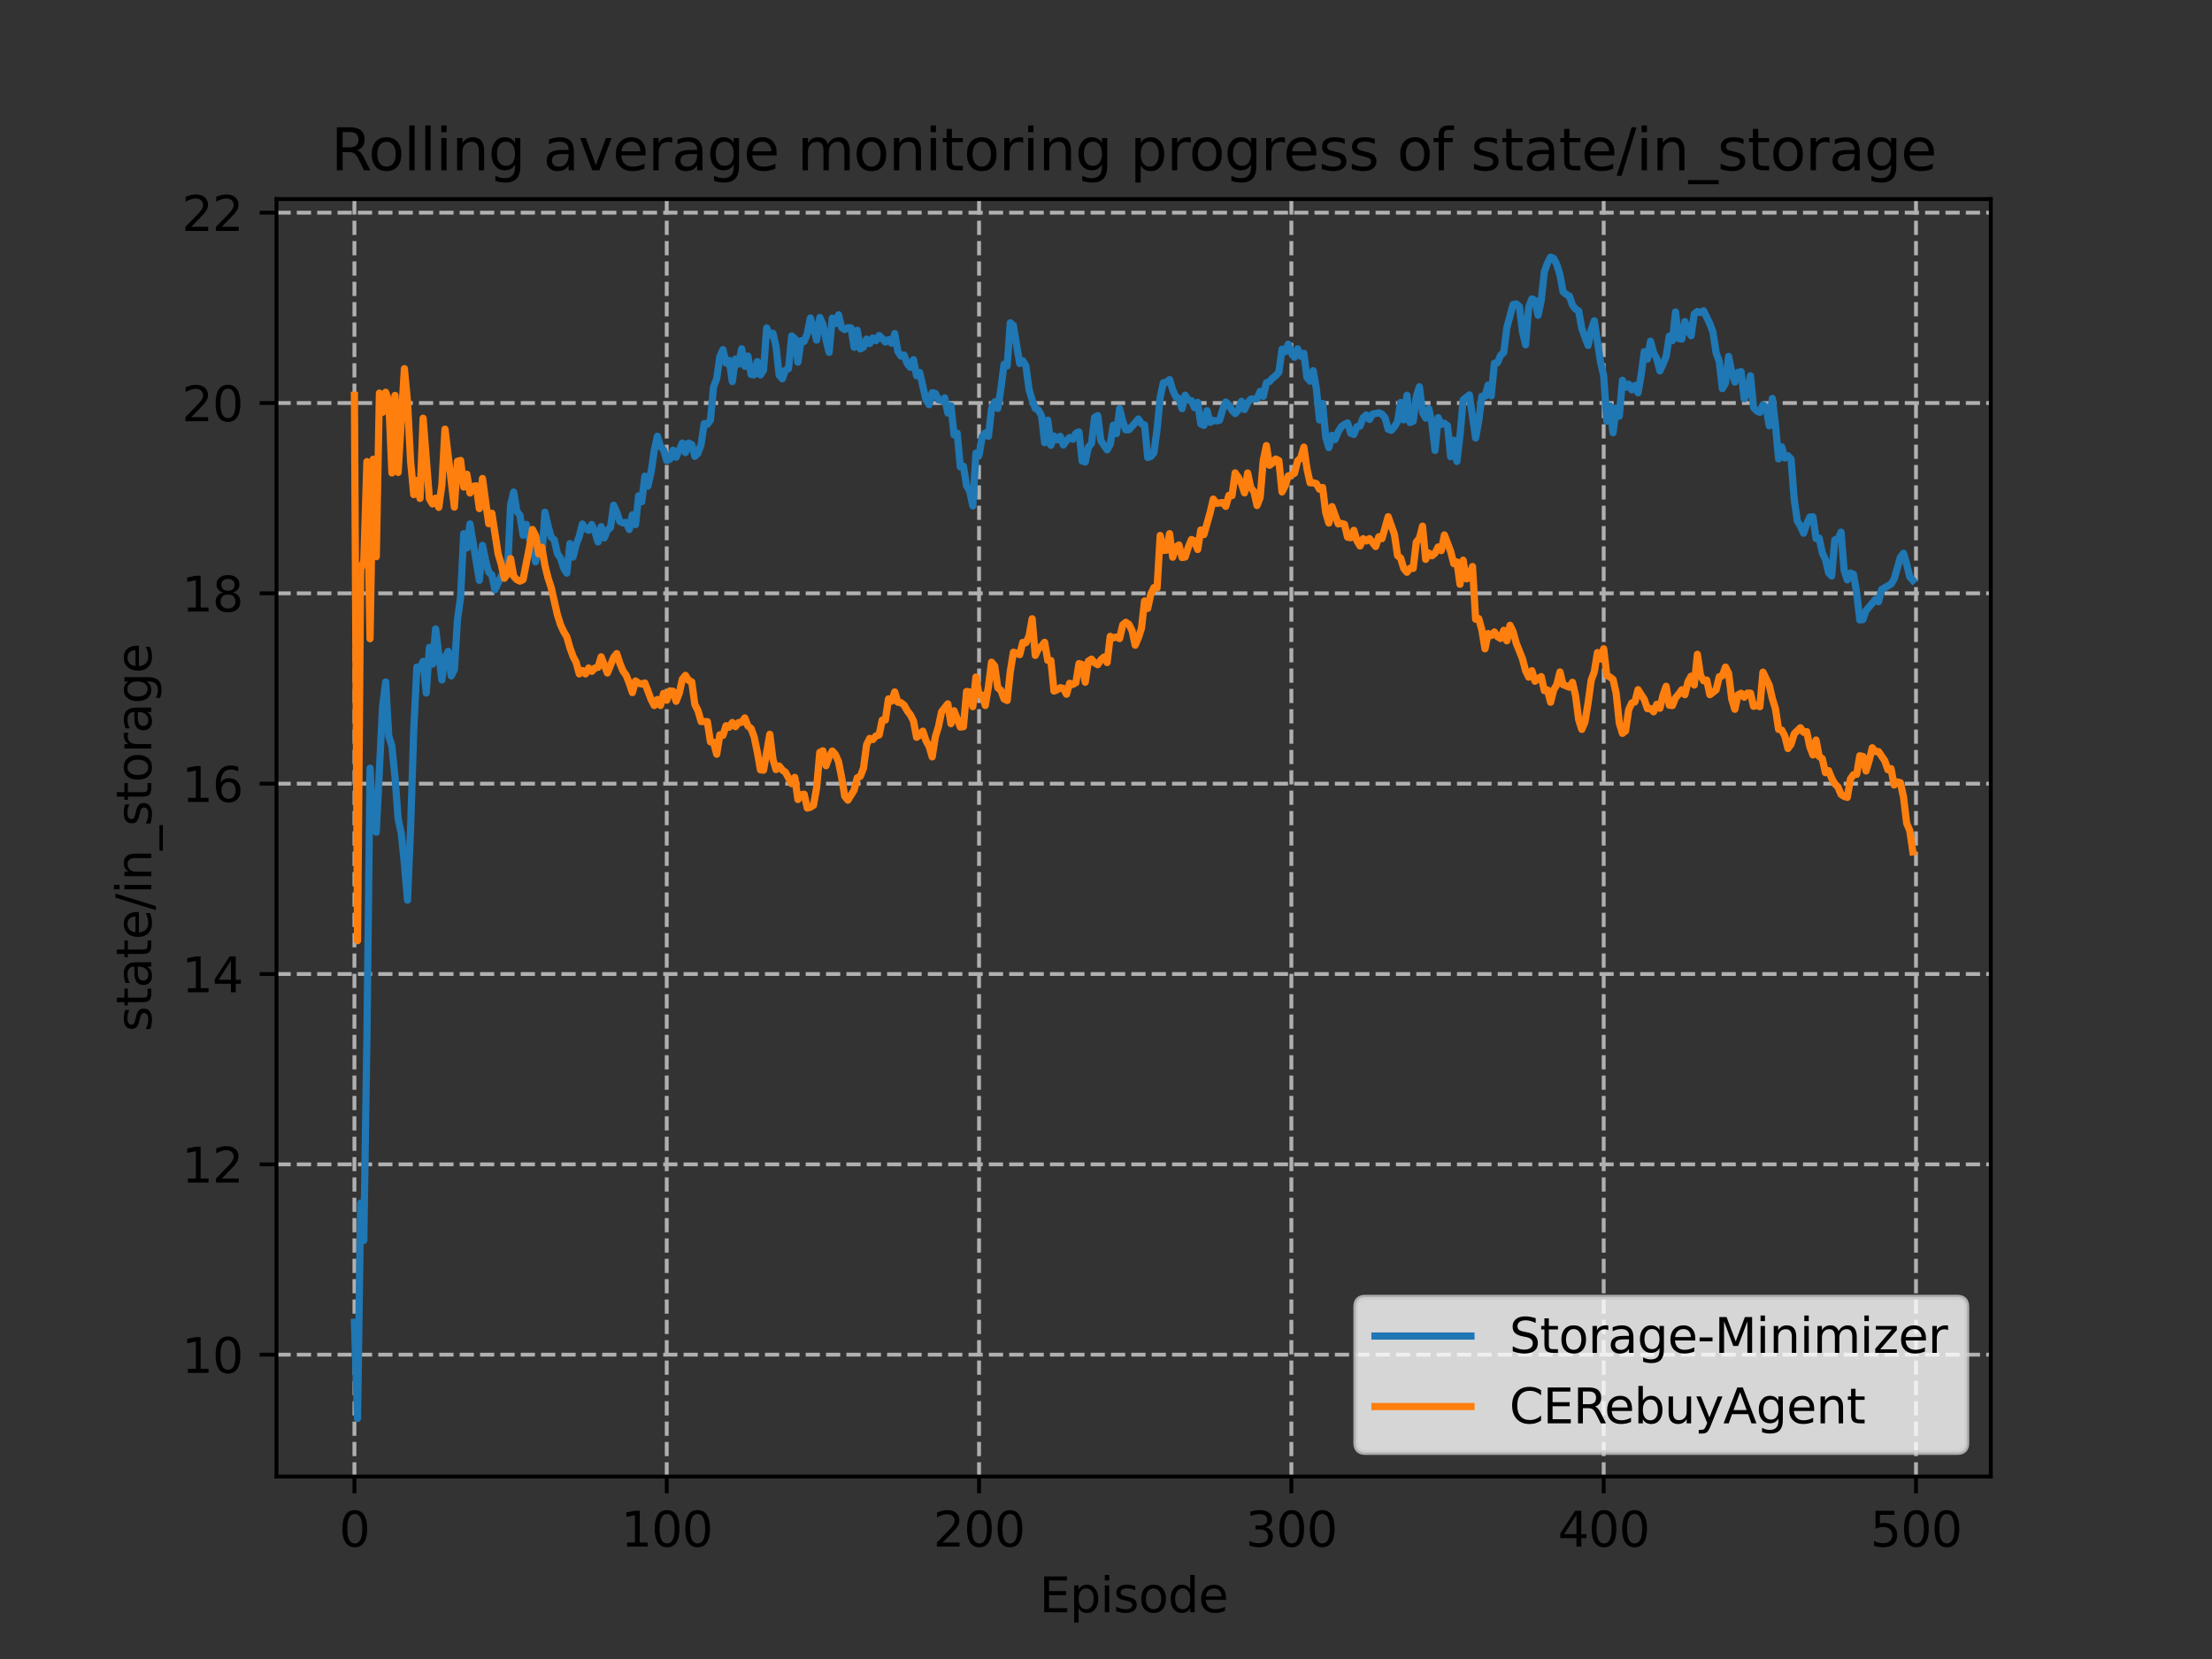 <?xml version="1.0" encoding="utf-8" standalone="no"?>
<!DOCTYPE svg PUBLIC "-//W3C//DTD SVG 1.1//EN"
  "http://www.w3.org/Graphics/SVG/1.1/DTD/svg11.dtd">
<svg xmlns:xlink="http://www.w3.org/1999/xlink" width="460.8pt" height="345.6pt" viewBox="0 0 460.8 345.6" xmlns="http://www.w3.org/2000/svg" version="1.1">
 <rect x="0" y="0" width="460.8" height="345.6" fill="#333333" stroke="none"/>
 <defs>
  <style type="text/css">*{stroke-linejoin: round; stroke-linecap: butt}</style>
 </defs>
 <g id="figure_1">
  <g id="patch_1">
   <path d="M 0 345.6 
L 460.8 345.6 
L 460.8 0 
L 0 0 
L 0 345.6 
z
" style="fill: none"/>
  </g>
  <g id="axes_1">
   <g id="patch_2">
    <path d="M 57.6 307.584 
L 414.72 307.584 
L 414.72 41.472 
L 57.6 41.472 
L 57.6 307.584 
z
" style="fill: none"/>
   </g>
   <g id="matplotlib.axis_1">
    <g id="xtick_1">
     <g id="line2d_1">
      <path d="M 73.833 307.584 
L 73.833 41.472 
" clip-path="url(#pf4f81c8882)" style="fill: none; stroke-dasharray: 2.96,1.28; stroke-dashoffset: 0; stroke: #b0b0b0; stroke-width: 0.8"/>
     </g>
     <g id="line2d_2">
      <defs>
       <path id="m1df060cfc2" d="M 0 0 
L 0 3.5 
" style="stroke: #000000; stroke-width: 0.8"/>
      </defs>
      <g>
       <use xlink:href="#m1df060cfc2" x="73.833" y="307.584" style="stroke: #000000; stroke-width: 0.8"/>
      </g>
     </g>
     <g id="text_1">
      <!-- 0 -->
      <g transform="translate(70.651 322.182)scale(0.1 -0.1)">
       <defs>
        <path id="DejaVuSans-30" d="M 2034 4250 
Q 1547 4250 1301 3770 
Q 1056 3291 1056 2328 
Q 1056 1369 1301 889 
Q 1547 409 2034 409 
Q 2525 409 2770 889 
Q 3016 1369 3016 2328 
Q 3016 3291 2770 3770 
Q 2525 4250 2034 4250 
z
M 2034 4750 
Q 2819 4750 3233 4129 
Q 3647 3509 3647 2328 
Q 3647 1150 3233 529 
Q 2819 -91 2034 -91 
Q 1250 -91 836 529 
Q 422 1150 422 2328 
Q 422 3509 836 4129 
Q 1250 4750 2034 4750 
z
" transform="scale(0.016)"/>
       </defs>
       <use xlink:href="#DejaVuSans-30"/>
      </g>
     </g>
    </g>
    <g id="xtick_2">
     <g id="line2d_3">
      <path d="M 138.894 307.584 
L 138.894 41.472 
" clip-path="url(#pf4f81c8882)" style="fill: none; stroke-dasharray: 2.96,1.28; stroke-dashoffset: 0; stroke: #b0b0b0; stroke-width: 0.8"/>
     </g>
     <g id="line2d_4">
      <g>
       <use xlink:href="#m1df060cfc2" x="138.894" y="307.584" style="stroke: #000000; stroke-width: 0.8"/>
      </g>
     </g>
     <g id="text_2">
      <!-- 100 -->
      <g transform="translate(129.35 322.182)scale(0.1 -0.1)">
       <defs>
        <path id="DejaVuSans-31" d="M 794 531 
L 1825 531 
L 1825 4091 
L 703 3866 
L 703 4441 
L 1819 4666 
L 2450 4666 
L 2450 531 
L 3481 531 
L 3481 0 
L 794 0 
L 794 531 
z
" transform="scale(0.016)"/>
       </defs>
       <use xlink:href="#DejaVuSans-31"/>
       <use xlink:href="#DejaVuSans-30" x="63.623"/>
       <use xlink:href="#DejaVuSans-30" x="127.246"/>
      </g>
     </g>
    </g>
    <g id="xtick_3">
     <g id="line2d_5">
      <path d="M 203.955 307.584 
L 203.955 41.472 
" clip-path="url(#pf4f81c8882)" style="fill: none; stroke-dasharray: 2.96,1.28; stroke-dashoffset: 0; stroke: #b0b0b0; stroke-width: 0.8"/>
     </g>
     <g id="line2d_6">
      <g>
       <use xlink:href="#m1df060cfc2" x="203.955" y="307.584" style="stroke: #000000; stroke-width: 0.8"/>
      </g>
     </g>
     <g id="text_3">
      <!-- 200 -->
      <g transform="translate(194.411 322.182)scale(0.1 -0.1)">
       <defs>
        <path id="DejaVuSans-32" d="M 1228 531 
L 3431 531 
L 3431 0 
L 469 0 
L 469 531 
Q 828 903 1448 1529 
Q 2069 2156 2228 2338 
Q 2531 2678 2651 2914 
Q 2772 3150 2772 3378 
Q 2772 3750 2511 3984 
Q 2250 4219 1831 4219 
Q 1534 4219 1204 4116 
Q 875 4013 500 3803 
L 500 4441 
Q 881 4594 1212 4672 
Q 1544 4750 1819 4750 
Q 2544 4750 2975 4387 
Q 3406 4025 3406 3419 
Q 3406 3131 3298 2873 
Q 3191 2616 2906 2266 
Q 2828 2175 2409 1742 
Q 1991 1309 1228 531 
z
" transform="scale(0.016)"/>
       </defs>
       <use xlink:href="#DejaVuSans-32"/>
       <use xlink:href="#DejaVuSans-30" x="63.623"/>
       <use xlink:href="#DejaVuSans-30" x="127.246"/>
      </g>
     </g>
    </g>
    <g id="xtick_4">
     <g id="line2d_7">
      <path d="M 269.016 307.584 
L 269.016 41.472 
" clip-path="url(#pf4f81c8882)" style="fill: none; stroke-dasharray: 2.96,1.28; stroke-dashoffset: 0; stroke: #b0b0b0; stroke-width: 0.8"/>
     </g>
     <g id="line2d_8">
      <g>
       <use xlink:href="#m1df060cfc2" x="269.016" y="307.584" style="stroke: #000000; stroke-width: 0.8"/>
      </g>
     </g>
     <g id="text_4">
      <!-- 300 -->
      <g transform="translate(259.472 322.182)scale(0.1 -0.1)">
       <defs>
        <path id="DejaVuSans-33" d="M 2597 2516 
Q 3050 2419 3304 2112 
Q 3559 1806 3559 1356 
Q 3559 666 3084 287 
Q 2609 -91 1734 -91 
Q 1441 -91 1130 -33 
Q 819 25 488 141 
L 488 750 
Q 750 597 1062 519 
Q 1375 441 1716 441 
Q 2309 441 2620 675 
Q 2931 909 2931 1356 
Q 2931 1769 2642 2001 
Q 2353 2234 1838 2234 
L 1294 2234 
L 1294 2753 
L 1863 2753 
Q 2328 2753 2575 2939 
Q 2822 3125 2822 3475 
Q 2822 3834 2567 4026 
Q 2313 4219 1838 4219 
Q 1578 4219 1281 4162 
Q 984 4106 628 3988 
L 628 4550 
Q 988 4650 1302 4700 
Q 1616 4750 1894 4750 
Q 2613 4750 3031 4423 
Q 3450 4097 3450 3541 
Q 3450 3153 3228 2886 
Q 3006 2619 2597 2516 
z
" transform="scale(0.016)"/>
       </defs>
       <use xlink:href="#DejaVuSans-33"/>
       <use xlink:href="#DejaVuSans-30" x="63.623"/>
       <use xlink:href="#DejaVuSans-30" x="127.246"/>
      </g>
     </g>
    </g>
    <g id="xtick_5">
     <g id="line2d_9">
      <path d="M 334.077 307.584 
L 334.077 41.472 
" clip-path="url(#pf4f81c8882)" style="fill: none; stroke-dasharray: 2.96,1.28; stroke-dashoffset: 0; stroke: #b0b0b0; stroke-width: 0.8"/>
     </g>
     <g id="line2d_10">
      <g>
       <use xlink:href="#m1df060cfc2" x="334.077" y="307.584" style="stroke: #000000; stroke-width: 0.8"/>
      </g>
     </g>
     <g id="text_5">
      <!-- 400 -->
      <g transform="translate(324.533 322.182)scale(0.1 -0.1)">
       <defs>
        <path id="DejaVuSans-34" d="M 2419 4116 
L 825 1625 
L 2419 1625 
L 2419 4116 
z
M 2253 4666 
L 3047 4666 
L 3047 1625 
L 3713 1625 
L 3713 1100 
L 3047 1100 
L 3047 0 
L 2419 0 
L 2419 1100 
L 313 1100 
L 313 1709 
L 2253 4666 
z
" transform="scale(0.016)"/>
       </defs>
       <use xlink:href="#DejaVuSans-34"/>
       <use xlink:href="#DejaVuSans-30" x="63.623"/>
       <use xlink:href="#DejaVuSans-30" x="127.246"/>
      </g>
     </g>
    </g>
    <g id="xtick_6">
     <g id="line2d_11">
      <path d="M 399.138 307.584 
L 399.138 41.472 
" clip-path="url(#pf4f81c8882)" style="fill: none; stroke-dasharray: 2.96,1.28; stroke-dashoffset: 0; stroke: #b0b0b0; stroke-width: 0.8"/>
     </g>
     <g id="line2d_12">
      <g>
       <use xlink:href="#m1df060cfc2" x="399.138" y="307.584" style="stroke: #000000; stroke-width: 0.8"/>
      </g>
     </g>
     <g id="text_6">
      <!-- 500 -->
      <g transform="translate(389.594 322.182)scale(0.1 -0.1)">
       <defs>
        <path id="DejaVuSans-35" d="M 691 4666 
L 3169 4666 
L 3169 4134 
L 1269 4134 
L 1269 2991 
Q 1406 3038 1543 3061 
Q 1681 3084 1819 3084 
Q 2600 3084 3056 2656 
Q 3513 2228 3513 1497 
Q 3513 744 3044 326 
Q 2575 -91 1722 -91 
Q 1428 -91 1123 -41 
Q 819 9 494 109 
L 494 744 
Q 775 591 1075 516 
Q 1375 441 1709 441 
Q 2250 441 2565 725 
Q 2881 1009 2881 1497 
Q 2881 1984 2565 2268 
Q 2250 2553 1709 2553 
Q 1456 2553 1204 2497 
Q 953 2441 691 2322 
L 691 4666 
z
" transform="scale(0.016)"/>
       </defs>
       <use xlink:href="#DejaVuSans-35"/>
       <use xlink:href="#DejaVuSans-30" x="63.623"/>
       <use xlink:href="#DejaVuSans-30" x="127.246"/>
      </g>
     </g>
    </g>
    <g id="text_7">
     <!-- Episode -->
     <g transform="translate(216.523 335.861)scale(0.1 -0.1)">
      <defs>
       <path id="DejaVuSans-45" d="M 628 4666 
L 3578 4666 
L 3578 4134 
L 1259 4134 
L 1259 2753 
L 3481 2753 
L 3481 2222 
L 1259 2222 
L 1259 531 
L 3634 531 
L 3634 0 
L 628 0 
L 628 4666 
z
" transform="scale(0.016)"/>
       <path id="DejaVuSans-70" d="M 1159 525 
L 1159 -1331 
L 581 -1331 
L 581 3500 
L 1159 3500 
L 1159 2969 
Q 1341 3281 1617 3432 
Q 1894 3584 2278 3584 
Q 2916 3584 3314 3078 
Q 3713 2572 3713 1747 
Q 3713 922 3314 415 
Q 2916 -91 2278 -91 
Q 1894 -91 1617 61 
Q 1341 213 1159 525 
z
M 3116 1747 
Q 3116 2381 2855 2742 
Q 2594 3103 2138 3103 
Q 1681 3103 1420 2742 
Q 1159 2381 1159 1747 
Q 1159 1113 1420 752 
Q 1681 391 2138 391 
Q 2594 391 2855 752 
Q 3116 1113 3116 1747 
z
" transform="scale(0.016)"/>
       <path id="DejaVuSans-69" d="M 603 3500 
L 1178 3500 
L 1178 0 
L 603 0 
L 603 3500 
z
M 603 4863 
L 1178 4863 
L 1178 4134 
L 603 4134 
L 603 4863 
z
" transform="scale(0.016)"/>
       <path id="DejaVuSans-73" d="M 2834 3397 
L 2834 2853 
Q 2591 2978 2328 3040 
Q 2066 3103 1784 3103 
Q 1356 3103 1142 2972 
Q 928 2841 928 2578 
Q 928 2378 1081 2264 
Q 1234 2150 1697 2047 
L 1894 2003 
Q 2506 1872 2764 1633 
Q 3022 1394 3022 966 
Q 3022 478 2636 193 
Q 2250 -91 1575 -91 
Q 1294 -91 989 -36 
Q 684 19 347 128 
L 347 722 
Q 666 556 975 473 
Q 1284 391 1588 391 
Q 1994 391 2212 530 
Q 2431 669 2431 922 
Q 2431 1156 2273 1281 
Q 2116 1406 1581 1522 
L 1381 1569 
Q 847 1681 609 1914 
Q 372 2147 372 2553 
Q 372 3047 722 3315 
Q 1072 3584 1716 3584 
Q 2034 3584 2315 3537 
Q 2597 3491 2834 3397 
z
" transform="scale(0.016)"/>
       <path id="DejaVuSans-6f" d="M 1959 3097 
Q 1497 3097 1228 2736 
Q 959 2375 959 1747 
Q 959 1119 1226 758 
Q 1494 397 1959 397 
Q 2419 397 2687 759 
Q 2956 1122 2956 1747 
Q 2956 2369 2687 2733 
Q 2419 3097 1959 3097 
z
M 1959 3584 
Q 2709 3584 3137 3096 
Q 3566 2609 3566 1747 
Q 3566 888 3137 398 
Q 2709 -91 1959 -91 
Q 1206 -91 779 398 
Q 353 888 353 1747 
Q 353 2609 779 3096 
Q 1206 3584 1959 3584 
z
" transform="scale(0.016)"/>
       <path id="DejaVuSans-64" d="M 2906 2969 
L 2906 4863 
L 3481 4863 
L 3481 0 
L 2906 0 
L 2906 525 
Q 2725 213 2448 61 
Q 2172 -91 1784 -91 
Q 1150 -91 751 415 
Q 353 922 353 1747 
Q 353 2572 751 3078 
Q 1150 3584 1784 3584 
Q 2172 3584 2448 3432 
Q 2725 3281 2906 2969 
z
M 947 1747 
Q 947 1113 1208 752 
Q 1469 391 1925 391 
Q 2381 391 2643 752 
Q 2906 1113 2906 1747 
Q 2906 2381 2643 2742 
Q 2381 3103 1925 3103 
Q 1469 3103 1208 2742 
Q 947 2381 947 1747 
z
" transform="scale(0.016)"/>
       <path id="DejaVuSans-65" d="M 3597 1894 
L 3597 1613 
L 953 1613 
Q 991 1019 1311 708 
Q 1631 397 2203 397 
Q 2534 397 2845 478 
Q 3156 559 3463 722 
L 3463 178 
Q 3153 47 2828 -22 
Q 2503 -91 2169 -91 
Q 1331 -91 842 396 
Q 353 884 353 1716 
Q 353 2575 817 3079 
Q 1281 3584 2069 3584 
Q 2775 3584 3186 3129 
Q 3597 2675 3597 1894 
z
M 3022 2063 
Q 3016 2534 2758 2815 
Q 2500 3097 2075 3097 
Q 1594 3097 1305 2825 
Q 1016 2553 972 2059 
L 3022 2063 
z
" transform="scale(0.016)"/>
      </defs>
      <use xlink:href="#DejaVuSans-45"/>
      <use xlink:href="#DejaVuSans-70" x="63.184"/>
      <use xlink:href="#DejaVuSans-69" x="126.66"/>
      <use xlink:href="#DejaVuSans-73" x="154.443"/>
      <use xlink:href="#DejaVuSans-6f" x="206.543"/>
      <use xlink:href="#DejaVuSans-64" x="267.725"/>
      <use xlink:href="#DejaVuSans-65" x="331.201"/>
     </g>
    </g>
   </g>
   <g id="matplotlib.axis_2">
    <g id="ytick_1">
     <g id="line2d_13">
      <path d="M 57.6 282.205 
L 414.72 282.205 
" clip-path="url(#pf4f81c8882)" style="fill: none; stroke-dasharray: 2.96,1.28; stroke-dashoffset: 0; stroke: #b0b0b0; stroke-width: 0.8"/>
     </g>
     <g id="line2d_14">
      <defs>
       <path id="m2c6522321d" d="M 0 0 
L -3.5 0 
" style="stroke: #000000; stroke-width: 0.8"/>
      </defs>
      <g>
       <use xlink:href="#m2c6522321d" x="57.6" y="282.205" style="stroke: #000000; stroke-width: 0.8"/>
      </g>
     </g>
     <g id="text_8">
      <!-- 10 -->
      <g transform="translate(37.875 286.004)scale(0.1 -0.1)">
       <use xlink:href="#DejaVuSans-31"/>
       <use xlink:href="#DejaVuSans-30" x="63.623"/>
      </g>
     </g>
    </g>
    <g id="ytick_2">
     <g id="line2d_15">
      <path d="M 57.6 242.555 
L 414.72 242.555 
" clip-path="url(#pf4f81c8882)" style="fill: none; stroke-dasharray: 2.96,1.28; stroke-dashoffset: 0; stroke: #b0b0b0; stroke-width: 0.8"/>
     </g>
     <g id="line2d_16">
      <g>
       <use xlink:href="#m2c6522321d" x="57.6" y="242.555" style="stroke: #000000; stroke-width: 0.8"/>
      </g>
     </g>
     <g id="text_9">
      <!-- 12 -->
      <g transform="translate(37.875 246.354)scale(0.1 -0.1)">
       <use xlink:href="#DejaVuSans-31"/>
       <use xlink:href="#DejaVuSans-32" x="63.623"/>
      </g>
     </g>
    </g>
    <g id="ytick_3">
     <g id="line2d_17">
      <path d="M 57.6 202.904 
L 414.72 202.904 
" clip-path="url(#pf4f81c8882)" style="fill: none; stroke-dasharray: 2.96,1.28; stroke-dashoffset: 0; stroke: #b0b0b0; stroke-width: 0.8"/>
     </g>
     <g id="line2d_18">
      <g>
       <use xlink:href="#m2c6522321d" x="57.6" y="202.904" style="stroke: #000000; stroke-width: 0.8"/>
      </g>
     </g>
     <g id="text_10">
      <!-- 14 -->
      <g transform="translate(37.875 206.704)scale(0.1 -0.1)">
       <use xlink:href="#DejaVuSans-31"/>
       <use xlink:href="#DejaVuSans-34" x="63.623"/>
      </g>
     </g>
    </g>
    <g id="ytick_4">
     <g id="line2d_19">
      <path d="M 57.6 163.254 
L 414.72 163.254 
" clip-path="url(#pf4f81c8882)" style="fill: none; stroke-dasharray: 2.96,1.28; stroke-dashoffset: 0; stroke: #b0b0b0; stroke-width: 0.8"/>
     </g>
     <g id="line2d_20">
      <g>
       <use xlink:href="#m2c6522321d" x="57.6" y="163.254" style="stroke: #000000; stroke-width: 0.8"/>
      </g>
     </g>
     <g id="text_11">
      <!-- 16 -->
      <g transform="translate(37.875 167.053)scale(0.1 -0.1)">
       <defs>
        <path id="DejaVuSans-36" d="M 2113 2584 
Q 1688 2584 1439 2293 
Q 1191 2003 1191 1497 
Q 1191 994 1439 701 
Q 1688 409 2113 409 
Q 2538 409 2786 701 
Q 3034 994 3034 1497 
Q 3034 2003 2786 2293 
Q 2538 2584 2113 2584 
z
M 3366 4563 
L 3366 3988 
Q 3128 4100 2886 4159 
Q 2644 4219 2406 4219 
Q 1781 4219 1451 3797 
Q 1122 3375 1075 2522 
Q 1259 2794 1537 2939 
Q 1816 3084 2150 3084 
Q 2853 3084 3261 2657 
Q 3669 2231 3669 1497 
Q 3669 778 3244 343 
Q 2819 -91 2113 -91 
Q 1303 -91 875 529 
Q 447 1150 447 2328 
Q 447 3434 972 4092 
Q 1497 4750 2381 4750 
Q 2619 4750 2861 4703 
Q 3103 4656 3366 4563 
z
" transform="scale(0.016)"/>
       </defs>
       <use xlink:href="#DejaVuSans-31"/>
       <use xlink:href="#DejaVuSans-36" x="63.623"/>
      </g>
     </g>
    </g>
    <g id="ytick_5">
     <g id="line2d_21">
      <path d="M 57.6 123.604 
L 414.72 123.604 
" clip-path="url(#pf4f81c8882)" style="fill: none; stroke-dasharray: 2.96,1.28; stroke-dashoffset: 0; stroke: #b0b0b0; stroke-width: 0.8"/>
     </g>
     <g id="line2d_22">
      <g>
       <use xlink:href="#m2c6522321d" x="57.6" y="123.604" style="stroke: #000000; stroke-width: 0.8"/>
      </g>
     </g>
     <g id="text_12">
      <!-- 18 -->
      <g transform="translate(37.875 127.403)scale(0.1 -0.1)">
       <defs>
        <path id="DejaVuSans-38" d="M 2034 2216 
Q 1584 2216 1326 1975 
Q 1069 1734 1069 1313 
Q 1069 891 1326 650 
Q 1584 409 2034 409 
Q 2484 409 2743 651 
Q 3003 894 3003 1313 
Q 3003 1734 2745 1975 
Q 2488 2216 2034 2216 
z
M 1403 2484 
Q 997 2584 770 2862 
Q 544 3141 544 3541 
Q 544 4100 942 4425 
Q 1341 4750 2034 4750 
Q 2731 4750 3128 4425 
Q 3525 4100 3525 3541 
Q 3525 3141 3298 2862 
Q 3072 2584 2669 2484 
Q 3125 2378 3379 2068 
Q 3634 1759 3634 1313 
Q 3634 634 3220 271 
Q 2806 -91 2034 -91 
Q 1263 -91 848 271 
Q 434 634 434 1313 
Q 434 1759 690 2068 
Q 947 2378 1403 2484 
z
M 1172 3481 
Q 1172 3119 1398 2916 
Q 1625 2713 2034 2713 
Q 2441 2713 2670 2916 
Q 2900 3119 2900 3481 
Q 2900 3844 2670 4047 
Q 2441 4250 2034 4250 
Q 1625 4250 1398 4047 
Q 1172 3844 1172 3481 
z
" transform="scale(0.016)"/>
       </defs>
       <use xlink:href="#DejaVuSans-31"/>
       <use xlink:href="#DejaVuSans-38" x="63.623"/>
      </g>
     </g>
    </g>
    <g id="ytick_6">
     <g id="line2d_23">
      <path d="M 57.6 83.953 
L 414.72 83.953 
" clip-path="url(#pf4f81c8882)" style="fill: none; stroke-dasharray: 2.96,1.28; stroke-dashoffset: 0; stroke: #b0b0b0; stroke-width: 0.8"/>
     </g>
     <g id="line2d_24">
      <g>
       <use xlink:href="#m2c6522321d" x="57.6" y="83.953" style="stroke: #000000; stroke-width: 0.8"/>
      </g>
     </g>
     <g id="text_13">
      <!-- 20 -->
      <g transform="translate(37.875 87.753)scale(0.1 -0.1)">
       <use xlink:href="#DejaVuSans-32"/>
       <use xlink:href="#DejaVuSans-30" x="63.623"/>
      </g>
     </g>
    </g>
    <g id="ytick_7">
     <g id="line2d_25">
      <path d="M 57.6 44.303 
L 414.72 44.303 
" clip-path="url(#pf4f81c8882)" style="fill: none; stroke-dasharray: 2.96,1.28; stroke-dashoffset: 0; stroke: #b0b0b0; stroke-width: 0.8"/>
     </g>
     <g id="line2d_26">
      <g>
       <use xlink:href="#m2c6522321d" x="57.6" y="44.303" style="stroke: #000000; stroke-width: 0.8"/>
      </g>
     </g>
     <g id="text_14">
      <!-- 22 -->
      <g transform="translate(37.875 48.102)scale(0.1 -0.1)">
       <use xlink:href="#DejaVuSans-32"/>
       <use xlink:href="#DejaVuSans-32" x="63.623"/>
      </g>
     </g>
    </g>
    <g id="text_15">
     <!-- state/in_storage -->
     <g transform="translate(31.517 214.93)rotate(-90)scale(0.1 -0.1)">
      <defs>
       <path id="DejaVuSans-74" d="M 1172 4494 
L 1172 3500 
L 2356 3500 
L 2356 3053 
L 1172 3053 
L 1172 1153 
Q 1172 725 1289 603 
Q 1406 481 1766 481 
L 2356 481 
L 2356 0 
L 1766 0 
Q 1100 0 847 248 
Q 594 497 594 1153 
L 594 3053 
L 172 3053 
L 172 3500 
L 594 3500 
L 594 4494 
L 1172 4494 
z
" transform="scale(0.016)"/>
       <path id="DejaVuSans-61" d="M 2194 1759 
Q 1497 1759 1228 1600 
Q 959 1441 959 1056 
Q 959 750 1161 570 
Q 1363 391 1709 391 
Q 2188 391 2477 730 
Q 2766 1069 2766 1631 
L 2766 1759 
L 2194 1759 
z
M 3341 1997 
L 3341 0 
L 2766 0 
L 2766 531 
Q 2569 213 2275 61 
Q 1981 -91 1556 -91 
Q 1019 -91 701 211 
Q 384 513 384 1019 
Q 384 1609 779 1909 
Q 1175 2209 1959 2209 
L 2766 2209 
L 2766 2266 
Q 2766 2663 2505 2880 
Q 2244 3097 1772 3097 
Q 1472 3097 1187 3025 
Q 903 2953 641 2809 
L 641 3341 
Q 956 3463 1253 3523 
Q 1550 3584 1831 3584 
Q 2591 3584 2966 3190 
Q 3341 2797 3341 1997 
z
" transform="scale(0.016)"/>
       <path id="DejaVuSans-2f" d="M 1625 4666 
L 2156 4666 
L 531 -594 
L 0 -594 
L 1625 4666 
z
" transform="scale(0.016)"/>
       <path id="DejaVuSans-6e" d="M 3513 2113 
L 3513 0 
L 2938 0 
L 2938 2094 
Q 2938 2591 2744 2837 
Q 2550 3084 2163 3084 
Q 1697 3084 1428 2787 
Q 1159 2491 1159 1978 
L 1159 0 
L 581 0 
L 581 3500 
L 1159 3500 
L 1159 2956 
Q 1366 3272 1645 3428 
Q 1925 3584 2291 3584 
Q 2894 3584 3203 3211 
Q 3513 2838 3513 2113 
z
" transform="scale(0.016)"/>
       <path id="DejaVuSans-5f" d="M 3263 -1063 
L 3263 -1509 
L -63 -1509 
L -63 -1063 
L 3263 -1063 
z
" transform="scale(0.016)"/>
       <path id="DejaVuSans-72" d="M 2631 2963 
Q 2534 3019 2420 3045 
Q 2306 3072 2169 3072 
Q 1681 3072 1420 2755 
Q 1159 2438 1159 1844 
L 1159 0 
L 581 0 
L 581 3500 
L 1159 3500 
L 1159 2956 
Q 1341 3275 1631 3429 
Q 1922 3584 2338 3584 
Q 2397 3584 2469 3576 
Q 2541 3569 2628 3553 
L 2631 2963 
z
" transform="scale(0.016)"/>
       <path id="DejaVuSans-67" d="M 2906 1791 
Q 2906 2416 2648 2759 
Q 2391 3103 1925 3103 
Q 1463 3103 1205 2759 
Q 947 2416 947 1791 
Q 947 1169 1205 825 
Q 1463 481 1925 481 
Q 2391 481 2648 825 
Q 2906 1169 2906 1791 
z
M 3481 434 
Q 3481 -459 3084 -895 
Q 2688 -1331 1869 -1331 
Q 1566 -1331 1297 -1286 
Q 1028 -1241 775 -1147 
L 775 -588 
Q 1028 -725 1275 -790 
Q 1522 -856 1778 -856 
Q 2344 -856 2625 -561 
Q 2906 -266 2906 331 
L 2906 616 
Q 2728 306 2450 153 
Q 2172 0 1784 0 
Q 1141 0 747 490 
Q 353 981 353 1791 
Q 353 2603 747 3093 
Q 1141 3584 1784 3584 
Q 2172 3584 2450 3431 
Q 2728 3278 2906 2969 
L 2906 3500 
L 3481 3500 
L 3481 434 
z
" transform="scale(0.016)"/>
      </defs>
      <use xlink:href="#DejaVuSans-73"/>
      <use xlink:href="#DejaVuSans-74" x="52.1"/>
      <use xlink:href="#DejaVuSans-61" x="91.309"/>
      <use xlink:href="#DejaVuSans-74" x="152.588"/>
      <use xlink:href="#DejaVuSans-65" x="191.797"/>
      <use xlink:href="#DejaVuSans-2f" x="253.32"/>
      <use xlink:href="#DejaVuSans-69" x="287.012"/>
      <use xlink:href="#DejaVuSans-6e" x="314.795"/>
      <use xlink:href="#DejaVuSans-5f" x="378.174"/>
      <use xlink:href="#DejaVuSans-73" x="428.174"/>
      <use xlink:href="#DejaVuSans-74" x="480.273"/>
      <use xlink:href="#DejaVuSans-6f" x="519.482"/>
      <use xlink:href="#DejaVuSans-72" x="580.664"/>
      <use xlink:href="#DejaVuSans-61" x="621.777"/>
      <use xlink:href="#DejaVuSans-67" x="683.057"/>
      <use xlink:href="#DejaVuSans-65" x="746.533"/>
     </g>
    </g>
   </g>
   <g id="line2d_27">
    <path d="M 73.833 275.465 
L 74.483 295.488 
L 75.134 250.617 
L 75.785 258.415 
L 76.435 216.148 
L 77.086 160.016 
L 77.736 172.657 
L 78.387 173.365 
L 79.688 147.315 
L 80.339 142.059 
L 80.989 153.342 
L 81.64 155.446 
L 82.291 161.951 
L 82.941 170.603 
L 83.592 173.588 
L 84.242 179.954 
L 84.893 187.529 
L 85.544 172.269 
L 86.194 151.993 
L 86.845 138.954 
L 87.496 139.338 
L 88.146 137.775 
L 88.797 144.371 
L 89.447 134.865 
L 90.098 138.351 
L 90.749 131.02 
L 92.05 141.652 
L 92.7 137.019 
L 93.351 135.691 
L 94.002 140.802 
L 94.652 139.524 
L 95.303 129.073 
L 95.953 124.295 
L 96.604 111.169 
L 97.255 114.141 
L 97.905 109.142 
L 99.857 120.896 
L 100.508 113.606 
L 101.158 116.725 
L 101.809 119.179 
L 102.46 119.771 
L 103.11 122.871 
L 104.411 119.986 
L 105.062 119.89 
L 105.713 119.441 
L 106.363 105.155 
L 107.014 102.505 
L 107.664 106.472 
L 108.315 107.355 
L 108.966 111.5 
L 109.616 109.245 
L 110.267 112.23 
L 110.918 113.404 
L 111.568 117.038 
L 112.219 112.607 
L 112.869 115.908 
L 113.52 106.708 
L 114.171 109.569 
L 114.821 111.895 
L 115.472 112.459 
L 116.122 115.325 
L 116.773 116.289 
L 117.424 118.338 
L 118.074 119.403 
L 118.725 113.249 
L 119.375 116.037 
L 120.026 113.493 
L 120.677 111.714 
L 121.327 109.164 
L 121.978 110.165 
L 122.629 110.467 
L 123.279 109.268 
L 123.93 110.773 
L 124.58 112.898 
L 125.231 109.711 
L 125.882 112.061 
L 126.532 110.456 
L 127.183 109.87 
L 127.833 105.247 
L 128.484 106.699 
L 129.135 108.647 
L 129.785 108.929 
L 130.436 108.825 
L 131.086 110.31 
L 131.737 107.237 
L 132.388 109.299 
L 133.038 103.274 
L 133.689 104.529 
L 134.339 99.181 
L 134.99 101.258 
L 135.641 98.269 
L 136.291 93.842 
L 136.942 90.876 
L 137.593 93.009 
L 138.243 93.731 
L 138.894 95.955 
L 139.544 95.676 
L 140.195 93.788 
L 140.846 95.248 
L 142.147 92.288 
L 142.797 94.274 
L 143.448 92.304 
L 144.099 92.614 
L 144.749 95.063 
L 145.4 94.408 
L 146.05 92.582 
L 146.701 88.24 
L 147.352 88.397 
L 148.002 87.495 
L 148.653 80.577 
L 149.304 78.862 
L 149.954 74.308 
L 150.605 72.832 
L 151.255 75.654 
L 151.906 75.077 
L 152.557 79.482 
L 153.207 74.795 
L 153.858 75.862 
L 154.508 72.655 
L 155.159 76.306 
L 155.81 74.163 
L 156.46 78.01 
L 157.111 78.081 
L 157.761 75.321 
L 158.412 78.104 
L 159.063 77.083 
L 159.713 68.317 
L 160.364 69.801 
L 161.015 69.412 
L 161.665 72.227 
L 162.316 78.147 
L 162.966 78.925 
L 163.617 77.119 
L 164.268 76.793 
L 164.918 69.986 
L 165.569 70.527 
L 166.219 75.446 
L 166.87 70.963 
L 167.521 71.124 
L 168.171 69.479 
L 168.822 66.244 
L 169.472 68.282 
L 170.123 70.861 
L 170.774 66.127 
L 171.424 67.556 
L 172.075 70.806 
L 172.725 73.397 
L 173.376 66.268 
L 174.027 67.406 
L 174.677 65.573 
L 175.328 68.262 
L 175.979 68.655 
L 176.629 68.262 
L 177.28 68.309 
L 177.93 72.349 
L 178.581 68.792 
L 179.232 72.687 
L 179.882 72.306 
L 180.533 70.645 
L 181.183 71.564 
L 181.834 70.402 
L 182.485 70.967 
L 183.135 69.899 
L 183.786 70.492 
L 184.436 71.261 
L 185.087 70.759 
L 185.738 71.501 
L 186.388 69.495 
L 187.039 73.189 
L 187.69 74.182 
L 188.34 73.97 
L 188.991 75.756 
L 189.641 76.526 
L 190.292 74.916 
L 190.943 78.269 
L 191.593 77.609 
L 192.894 83.255 
L 193.545 84.295 
L 194.196 81.802 
L 194.846 81.955 
L 195.497 83.282 
L 196.147 83.439 
L 196.798 82.886 
L 197.449 86.042 
L 198.099 84.507 
L 198.75 90.604 
L 199.401 90.231 
L 200.051 97.27 
L 200.702 97.109 
L 201.352 101.199 
L 202.003 102.283 
L 202.654 105.4 
L 203.304 94.373 
L 203.955 94.8 
L 204.605 91 
L 205.256 90.188 
L 205.907 90.898 
L 206.557 85.116 
L 207.208 83.73 
L 207.858 85.072 
L 208.509 80.954 
L 209.16 75.87 
L 209.81 76.235 
L 210.461 67.245 
L 211.112 67.807 
L 212.413 75.725 
L 213.063 75.152 
L 213.714 76.212 
L 214.365 81.135 
L 215.015 83.321 
L 215.666 85.072 
L 216.316 85.441 
L 216.967 86.627 
L 217.618 92.241 
L 218.268 87.522 
L 218.919 92.767 
L 219.569 90.828 
L 220.22 91.648 
L 220.871 90.89 
L 221.521 92.7 
L 222.172 91.781 
L 222.822 91.134 
L 223.473 91.503 
L 224.124 90.27 
L 224.774 89.976 
L 225.425 96.049 
L 226.076 96.253 
L 226.726 93.175 
L 227.377 92.402 
L 228.027 86.953 
L 228.678 86.58 
L 229.329 91.793 
L 230.63 93.705 
L 231.28 92.567 
L 231.931 88.558 
L 232.582 90.337 
L 233.232 85.135 
L 233.883 87.75 
L 234.533 89.552 
L 235.184 89.516 
L 236.485 88.068 
L 237.136 87.286 
L 237.787 88.26 
L 238.437 88.539 
L 239.088 95.319 
L 239.738 95.095 
L 240.389 94.306 
L 241.04 89.45 
L 241.69 82.74 
L 242.341 79.741 
L 242.991 79.619 
L 243.642 79.078 
L 244.293 81.229 
L 244.943 82.666 
L 245.594 83.035 
L 246.244 85.143 
L 246.895 82.328 
L 247.546 83.333 
L 248.196 83.455 
L 248.847 84.939 
L 249.498 83.816 
L 250.148 88.311 
L 250.799 88.617 
L 251.449 85.555 
L 252.1 87.989 
L 252.751 87.577 
L 253.401 87.679 
L 254.052 87.557 
L 254.702 85.328 
L 255.353 83.745 
L 256.004 84.342 
L 256.654 85.492 
L 257.305 86.156 
L 257.955 85.437 
L 258.606 83.604 
L 259.257 85.316 
L 259.907 83.91 
L 260.558 83.149 
L 261.859 83.035 
L 262.51 81.535 
L 263.16 82.572 
L 263.811 79.741 
L 264.462 79.49 
L 265.112 78.756 
L 265.763 78.257 
L 266.413 77.547 
L 267.064 72.741 
L 267.715 73.283 
L 268.365 71.705 
L 269.016 73.468 
L 269.666 74.426 
L 270.317 72.675 
L 270.968 74.21 
L 271.618 73.597 
L 272.269 78.65 
L 272.919 79.392 
L 273.57 77.233 
L 274.221 80.946 
L 274.871 87.495 
L 275.522 84.04 
L 276.173 91.071 
L 276.823 93.254 
L 277.474 90.69 
L 278.124 91.566 
L 278.775 89.932 
L 279.426 88.872 
L 280.076 88.417 
L 280.727 88.107 
L 281.377 90.243 
L 282.028 90.506 
L 282.679 88.888 
L 283.329 88.739 
L 283.98 87.008 
L 284.63 86.423 
L 285.281 87.381 
L 285.932 86.27 
L 287.233 86.003 
L 287.884 86.27 
L 288.534 87.035 
L 289.185 89.402 
L 289.835 89.642 
L 290.486 88.912 
L 291.137 87.785 
L 291.787 83.84 
L 292.438 87.471 
L 293.088 82.344 
L 293.739 88.028 
L 294.39 87.734 
L 295.04 82.642 
L 295.691 80.566 
L 296.341 85.909 
L 296.992 87.094 
L 297.643 85.135 
L 298.293 88.237 
L 298.944 93.831 
L 299.595 87.008 
L 300.245 88.421 
L 300.896 88.178 
L 301.546 88.696 
L 302.197 95.15 
L 302.848 91.715 
L 303.498 96.135 
L 304.149 90.623 
L 304.799 83.298 
L 306.101 82.261 
L 307.402 91.248 
L 308.052 87.683 
L 308.703 82.556 
L 309.354 82.556 
L 310.004 80.216 
L 310.655 82.477 
L 311.305 75.67 
L 311.956 75.552 
L 312.607 74.013 
L 313.257 73.44 
L 313.908 68.235 
L 315.209 63.441 
L 315.86 63.304 
L 316.51 63.834 
L 317.161 69.094 
L 317.812 71.835 
L 318.462 63.979 
L 319.113 62.26 
L 319.763 62.578 
L 320.414 65.679 
L 321.065 62.554 
L 321.715 56.618 
L 322.366 54.801 
L 323.016 53.568 
L 323.667 53.835 
L 324.318 55.123 
L 324.968 57.25 
L 325.619 60.776 
L 326.27 61.337 
L 326.92 61.659 
L 327.571 63.551 
L 328.221 64.384 
L 328.872 64.8 
L 329.523 68.439 
L 330.824 71.968 
L 331.474 68.769 
L 332.125 66.814 
L 333.426 75.49 
L 334.077 78.265 
L 334.727 87.738 
L 335.378 84.582 
L 336.029 90.156 
L 336.679 85.01 
L 337.33 86.705 
L 337.981 79.223 
L 338.631 80.683 
L 339.282 80.028 
L 339.932 81.233 
L 340.583 80.295 
L 341.234 81.83 
L 341.884 78.092 
L 342.535 73.26 
L 343.185 74.814 
L 343.836 71.069 
L 344.487 73.558 
L 345.137 74.712 
L 345.788 77.264 
L 346.438 75.882 
L 347.089 74.218 
L 347.74 70.017 
L 348.39 70.959 
L 349.041 64.988 
L 349.691 70.512 
L 350.342 70.645 
L 350.993 66.986 
L 351.643 68.906 
L 352.294 69.938 
L 352.945 65.42 
L 353.595 64.882 
L 354.246 65.122 
L 354.896 64.749 
L 356.198 67.453 
L 356.848 69.197 
L 357.499 73.487 
L 358.149 75.305 
L 358.8 80.958 
L 359.451 79.828 
L 360.101 74.245 
L 360.752 77.48 
L 361.402 79.592 
L 362.053 77.582 
L 362.704 77.425 
L 363.354 83.062 
L 364.005 81.81 
L 364.656 78.273 
L 365.306 84.923 
L 365.957 85.598 
L 366.607 85.912 
L 367.258 84.334 
L 367.909 84.907 
L 368.559 88.704 
L 369.21 83.003 
L 369.86 88.523 
L 370.511 95.609 
L 371.162 93.093 
L 371.812 95.421 
L 372.463 94.946 
L 373.113 95.66 
L 373.764 103.971 
L 374.415 108.537 
L 375.065 109.561 
L 375.716 111.077 
L 376.367 109.157 
L 377.017 107.704 
L 377.668 107.661 
L 378.318 112.184 
L 378.969 112.09 
L 379.62 115.175 
L 380.27 116.518 
L 380.921 119.289 
L 381.571 119.992 
L 382.222 112.462 
L 382.873 112.333 
L 383.523 110.857 
L 384.174 118.842 
L 384.824 120.797 
L 385.475 119.372 
L 386.126 119.654 
L 386.776 123.478 
L 387.427 129.155 
L 388.078 129.069 
L 388.728 127.192 
L 390.68 124.899 
L 391.331 125.355 
L 391.981 122.795 
L 393.933 121.684 
L 394.584 120.628 
L 395.885 116.125 
L 396.535 115.254 
L 397.186 117.499 
L 397.837 120.188 
L 398.487 120.895 
L 398.487 120.895 
" clip-path="url(#pf4f81c8882)" style="fill: none; stroke: #1f77b4; stroke-width: 1.5; stroke-linecap: square"/>
   </g>
   <g id="line2d_28">
    <path d="M 73.833 82.367 
L 74.483 195.966 
L 75.134 118.581 
L 75.785 116.863 
L 76.435 96.166 
L 77.086 133.054 
L 77.736 95.679 
L 78.387 115.971 
L 79.038 81.883 
L 79.688 85.896 
L 80.339 81.719 
L 80.989 83.491 
L 81.64 98.533 
L 82.291 82.367 
L 82.941 98.413 
L 84.242 76.793 
L 84.893 83.733 
L 85.544 96.203 
L 86.194 103.045 
L 86.845 100.078 
L 87.496 103.833 
L 88.146 87.126 
L 89.447 103.874 
L 90.098 104.983 
L 90.749 103.779 
L 91.399 105.69 
L 92.05 101.03 
L 92.7 89.399 
L 94.652 105.641 
L 95.303 96.093 
L 95.953 95.917 
L 96.604 101.466 
L 97.255 98.796 
L 97.905 102.704 
L 98.556 101.328 
L 99.207 101.211 
L 99.857 105.945 
L 100.508 99.681 
L 101.809 109.095 
L 102.46 106.915 
L 103.761 115.353 
L 104.411 117.516 
L 105.062 120.464 
L 105.713 119.599 
L 106.363 116.373 
L 107.014 120.066 
L 107.664 120.761 
L 108.315 121.063 
L 108.966 120.749 
L 110.267 114.109 
L 110.918 110.3 
L 111.568 111.554 
L 112.219 115.396 
L 112.869 114.003 
L 113.52 117.81 
L 114.171 120.407 
L 114.821 122.396 
L 116.122 128.092 
L 116.773 130.143 
L 117.424 131.569 
L 118.074 132.654 
L 118.725 134.932 
L 119.375 136.739 
L 120.026 137.999 
L 120.677 140.387 
L 121.327 139.684 
L 121.978 140.389 
L 122.629 139.151 
L 123.279 139.866 
L 123.93 139.154 
L 124.58 139.017 
L 125.231 136.827 
L 126.532 140.199 
L 127.833 136.962 
L 128.484 136.152 
L 129.135 138.187 
L 129.785 139.76 
L 130.436 140.671 
L 131.086 142.311 
L 131.737 144.279 
L 132.388 141.856 
L 133.038 142.321 
L 133.689 142.5 
L 134.339 142.277 
L 135.641 145.721 
L 136.291 146.977 
L 136.942 145.719 
L 137.593 146.965 
L 138.243 144.448 
L 138.894 145.875 
L 139.544 143.928 
L 140.195 143.994 
L 140.846 146.091 
L 141.496 144.418 
L 142.147 141.478 
L 142.797 140.689 
L 143.448 141.725 
L 144.099 142.051 
L 144.749 146.742 
L 145.4 148.014 
L 146.05 150.299 
L 147.352 150.334 
L 148.002 154.543 
L 148.653 154.637 
L 149.304 157.118 
L 149.954 153.067 
L 150.605 153.196 
L 151.255 151.175 
L 151.906 151.493 
L 152.557 150.515 
L 153.207 151.379 
L 153.858 150.523 
L 154.508 150.476 
L 155.159 149.553 
L 155.81 151.233 
L 156.46 151.752 
L 157.111 153.522 
L 157.761 156.667 
L 158.412 160.369 
L 159.063 160.435 
L 160.364 152.961 
L 161.015 158.17 
L 161.665 160.318 
L 162.316 159.576 
L 162.966 160.412 
L 163.617 160.863 
L 164.918 163.254 
L 165.569 161.939 
L 166.219 166.556 
L 166.87 165.559 
L 167.521 165.453 
L 168.171 168.338 
L 168.822 168.157 
L 169.472 167.737 
L 170.123 164.079 
L 170.774 156.73 
L 171.424 156.412 
L 172.075 159.517 
L 172.725 157.66 
L 173.376 156.455 
L 174.027 157.169 
L 174.677 158.665 
L 175.328 161.943 
L 175.979 165.873 
L 176.629 166.693 
L 177.93 164.605 
L 178.581 162.021 
L 179.232 161.696 
L 179.882 160.019 
L 180.533 155.12 
L 181.183 153.821 
L 181.834 154.056 
L 182.485 153.294 
L 183.135 153.114 
L 183.786 150.005 
L 184.436 149.989 
L 185.087 145.588 
L 185.738 146.063 
L 186.388 144.143 
L 187.039 146.283 
L 187.69 146.381 
L 188.34 146.888 
L 188.991 148.054 
L 189.641 148.909 
L 190.292 150.173 
L 190.943 153.585 
L 191.593 153.153 
L 192.244 152.317 
L 192.894 154.292 
L 193.545 155.442 
L 194.196 157.676 
L 194.846 153.503 
L 195.497 151.394 
L 196.147 148.273 
L 197.449 146.625 
L 198.099 150.754 
L 198.75 148.065 
L 200.051 151.461 
L 200.702 151.379 
L 201.352 144.041 
L 202.003 144.151 
L 202.654 147.213 
L 203.304 141.038 
L 203.955 144.713 
L 204.605 144.795 
L 205.256 146.966 
L 205.907 143.029 
L 206.557 137.941 
L 207.208 138.71 
L 207.858 143.28 
L 208.509 143.818 
L 209.16 145.596 
L 209.81 145.93 
L 210.461 139.872 
L 211.112 135.868 
L 211.762 136.056 
L 212.413 136.382 
L 213.063 133.827 
L 213.714 133.897 
L 214.365 132.535 
L 215.015 128.9 
L 215.666 136.531 
L 216.316 135.138 
L 216.967 134.62 
L 217.618 133.799 
L 218.268 137.572 
L 218.919 137.607 
L 219.569 143.963 
L 220.22 143.7 
L 220.871 143.26 
L 221.521 143.413 
L 222.172 144.622 
L 222.822 142.334 
L 223.473 142.577 
L 224.124 142.216 
L 224.774 138.239 
L 225.425 138.431 
L 226.076 142.122 
L 226.726 137.733 
L 227.377 137.32 
L 228.027 138.086 
L 228.678 138.467 
L 229.329 137.462 
L 229.979 136.873 
L 230.63 138.027 
L 231.28 132.562 
L 231.931 132.884 
L 232.582 132.708 
L 233.232 133.022 
L 233.883 130.164 
L 234.533 129.634 
L 235.184 130.074 
L 235.835 131.393 
L 236.485 134.408 
L 237.136 132.873 
L 237.787 130.898 
L 238.437 125.19 
L 239.088 126.748 
L 239.738 123.761 
L 240.389 122.395 
L 241.04 122.469 
L 241.69 111.544 
L 242.341 114.657 
L 242.991 114.614 
L 243.642 111.175 
L 244.293 116.082 
L 244.943 114.017 
L 245.594 113.519 
L 246.244 116.137 
L 246.895 116.027 
L 247.546 113.986 
L 248.196 112.4 
L 248.847 112.686 
L 249.498 114.465 
L 250.148 110.401 
L 250.799 111.355 
L 252.1 106.743 
L 252.751 103.967 
L 253.401 104.85 
L 254.702 104.701 
L 255.353 105.49 
L 256.004 103.186 
L 256.654 103.253 
L 257.305 98.514 
L 257.955 99.425 
L 258.606 100.72 
L 259.257 102.679 
L 259.907 98.53 
L 260.558 101.631 
L 261.208 102.377 
L 261.859 105.306 
L 262.51 103.645 
L 263.16 95.919 
L 263.811 92.826 
L 264.462 96.924 
L 265.112 96.434 
L 265.763 95.629 
L 266.413 95.951 
L 267.064 102.475 
L 267.715 101.211 
L 268.365 99.142 
L 269.016 98.954 
L 269.666 98.581 
L 270.317 96.013 
L 270.968 95.405 
L 271.618 93.148 
L 272.269 97.658 
L 272.919 100.579 
L 273.57 100.571 
L 274.221 100.752 
L 274.871 101.91 
L 275.522 101.549 
L 276.173 106.758 
L 276.823 108.961 
L 277.474 105.533 
L 278.775 109.137 
L 279.426 109.035 
L 280.076 109.22 
L 280.727 111.909 
L 281.377 112.015 
L 282.028 110.472 
L 282.679 112.671 
L 283.329 113.731 
L 283.98 112.215 
L 284.63 112.694 
L 285.281 112.199 
L 286.582 113.852 
L 287.233 111.807 
L 287.884 112.215 
L 289.185 107.646 
L 290.486 111.32 
L 291.137 115.752 
L 291.787 116.27 
L 292.438 118.453 
L 293.088 119.215 
L 293.739 118.379 
L 294.39 118.394 
L 295.04 112.922 
L 295.691 112.125 
L 296.341 109.608 
L 296.992 116.522 
L 297.643 115.207 
L 298.293 115.78 
L 298.944 115.246 
L 299.595 113.939 
L 300.245 114.696 
L 300.896 111.438 
L 302.197 114.857 
L 302.848 117.413 
L 303.498 117.067 
L 304.149 121.716 
L 304.799 116.706 
L 305.45 120.585 
L 306.101 120.389 
L 306.751 118.017 
L 307.402 128.986 
L 308.052 128.876 
L 308.703 131.243 
L 309.354 135.157 
L 310.004 131.966 
L 310.655 132.386 
L 311.305 131.652 
L 311.956 132.621 
L 312.607 133.006 
L 313.257 131.302 
L 313.908 133.493 
L 314.559 130.266 
L 315.209 131.597 
L 315.86 133.98 
L 317.161 137.25 
L 317.812 139.723 
L 318.462 141.066 
L 319.113 139.731 
L 319.763 141.902 
L 320.414 141.348 
L 321.065 140.952 
L 321.715 143.877 
L 322.366 143.727 
L 323.016 146.295 
L 323.667 143.719 
L 324.318 142.605 
L 324.968 139.982 
L 325.619 142.62 
L 326.92 143.154 
L 327.571 142.133 
L 328.221 144.936 
L 328.872 149.938 
L 329.523 151.944 
L 330.173 150.401 
L 330.824 146.452 
L 331.474 141.721 
L 332.125 139.923 
L 332.776 135.943 
L 333.426 137.273 
L 334.077 135.146 
L 334.727 140.673 
L 335.378 141.03 
L 336.029 141.549 
L 336.679 144.422 
L 337.33 150.625 
L 337.981 152.772 
L 338.631 152.274 
L 339.282 147.849 
L 339.932 146.44 
L 340.583 146.22 
L 341.234 143.672 
L 342.535 145.71 
L 343.185 147.622 
L 343.836 147.622 
L 344.487 148.277 
L 345.137 146.719 
L 345.788 147.547 
L 346.438 144.815 
L 347.089 142.966 
L 347.74 146.899 
L 348.39 146.978 
L 349.041 145.372 
L 349.691 144.626 
L 350.342 143.688 
L 350.993 144.721 
L 351.643 142.039 
L 352.294 140.854 
L 352.945 142.703 
L 353.595 136.308 
L 354.246 140.705 
L 354.896 141.819 
L 355.547 141.674 
L 356.198 144.721 
L 357.499 143.712 
L 358.149 140.979 
L 358.8 140.779 
L 359.451 138.965 
L 360.101 140.269 
L 360.752 145.631 
L 361.402 147.759 
L 362.053 144.756 
L 362.704 144.418 
L 363.354 145.243 
L 364.005 144.391 
L 364.656 144.399 
L 365.306 147.143 
L 365.957 146.927 
L 366.607 147.221 
L 367.258 140.021 
L 368.559 142.726 
L 369.21 145.529 
L 369.86 147.633 
L 370.511 151.94 
L 371.162 152.097 
L 371.812 153.31 
L 372.463 155.929 
L 373.113 155.022 
L 373.764 152.874 
L 375.065 151.602 
L 375.716 152.552 
L 376.367 152.419 
L 377.017 155.564 
L 377.668 157.275 
L 378.318 154.166 
L 378.969 157.585 
L 379.62 158.045 
L 380.27 160.962 
L 380.921 160.526 
L 381.571 162.131 
L 382.222 163.293 
L 382.873 163.918 
L 383.523 165.476 
L 384.174 165.9 
L 384.824 166.108 
L 385.475 162.277 
L 386.126 161.366 
L 386.776 161.311 
L 387.427 157.44 
L 388.078 157.577 
L 388.728 160.608 
L 389.379 158.437 
L 390.029 155.776 
L 390.68 156.557 
L 391.331 156.565 
L 392.632 158.469 
L 393.282 160.357 
L 393.933 160.121 
L 394.584 163.533 
L 395.234 162.889 
L 395.885 163.062 
L 396.535 166.01 
L 397.186 171.471 
L 397.837 173.021 
L 398.487 177.462 
L 398.487 177.462 
" clip-path="url(#pf4f81c8882)" style="fill: none; stroke: #ff7f0e; stroke-width: 1.5; stroke-linecap: square"/>
   </g>
   <g id="patch_3">
    <path d="M 57.6 307.584 
L 57.6 41.472 
" style="fill: none; stroke: #000000; stroke-width: 0.8; stroke-linejoin: miter; stroke-linecap: square"/>
   </g>
   <g id="patch_4">
    <path d="M 414.72 307.584 
L 414.72 41.472 
" style="fill: none; stroke: #000000; stroke-width: 0.8; stroke-linejoin: miter; stroke-linecap: square"/>
   </g>
   <g id="patch_5">
    <path d="M 57.6 307.584 
L 414.72 307.584 
" style="fill: none; stroke: #000000; stroke-width: 0.8; stroke-linejoin: miter; stroke-linecap: square"/>
   </g>
   <g id="patch_6">
    <path d="M 57.6 41.472 
L 414.72 41.472 
" style="fill: none; stroke: #000000; stroke-width: 0.8; stroke-linejoin: miter; stroke-linecap: square"/>
   </g>
   <g id="text_16">
    <!-- Rolling average monitoring progress of state/in_storage -->
    <g transform="translate(68.963 35.472)scale(0.12 -0.12)">
     <defs>
      <path id="DejaVuSans-52" d="M 2841 2188 
Q 3044 2119 3236 1894 
Q 3428 1669 3622 1275 
L 4263 0 
L 3584 0 
L 2988 1197 
Q 2756 1666 2539 1819 
Q 2322 1972 1947 1972 
L 1259 1972 
L 1259 0 
L 628 0 
L 628 4666 
L 2053 4666 
Q 2853 4666 3247 4331 
Q 3641 3997 3641 3322 
Q 3641 2881 3436 2590 
Q 3231 2300 2841 2188 
z
M 1259 4147 
L 1259 2491 
L 2053 2491 
Q 2509 2491 2742 2702 
Q 2975 2913 2975 3322 
Q 2975 3731 2742 3939 
Q 2509 4147 2053 4147 
L 1259 4147 
z
" transform="scale(0.016)"/>
      <path id="DejaVuSans-6c" d="M 603 4863 
L 1178 4863 
L 1178 0 
L 603 0 
L 603 4863 
z
" transform="scale(0.016)"/>
      <path id="DejaVuSans-20" transform="scale(0.016)"/>
      <path id="DejaVuSans-76" d="M 191 3500 
L 800 3500 
L 1894 563 
L 2988 3500 
L 3597 3500 
L 2284 0 
L 1503 0 
L 191 3500 
z
" transform="scale(0.016)"/>
      <path id="DejaVuSans-6d" d="M 3328 2828 
Q 3544 3216 3844 3400 
Q 4144 3584 4550 3584 
Q 5097 3584 5394 3201 
Q 5691 2819 5691 2113 
L 5691 0 
L 5113 0 
L 5113 2094 
Q 5113 2597 4934 2840 
Q 4756 3084 4391 3084 
Q 3944 3084 3684 2787 
Q 3425 2491 3425 1978 
L 3425 0 
L 2847 0 
L 2847 2094 
Q 2847 2600 2669 2842 
Q 2491 3084 2119 3084 
Q 1678 3084 1418 2786 
Q 1159 2488 1159 1978 
L 1159 0 
L 581 0 
L 581 3500 
L 1159 3500 
L 1159 2956 
Q 1356 3278 1631 3431 
Q 1906 3584 2284 3584 
Q 2666 3584 2933 3390 
Q 3200 3197 3328 2828 
z
" transform="scale(0.016)"/>
      <path id="DejaVuSans-66" d="M 2375 4863 
L 2375 4384 
L 1825 4384 
Q 1516 4384 1395 4259 
Q 1275 4134 1275 3809 
L 1275 3500 
L 2222 3500 
L 2222 3053 
L 1275 3053 
L 1275 0 
L 697 0 
L 697 3053 
L 147 3053 
L 147 3500 
L 697 3500 
L 697 3744 
Q 697 4328 969 4595 
Q 1241 4863 1831 4863 
L 2375 4863 
z
" transform="scale(0.016)"/>
     </defs>
     <use xlink:href="#DejaVuSans-52"/>
     <use xlink:href="#DejaVuSans-6f" x="64.982"/>
     <use xlink:href="#DejaVuSans-6c" x="126.164"/>
     <use xlink:href="#DejaVuSans-6c" x="153.947"/>
     <use xlink:href="#DejaVuSans-69" x="181.73"/>
     <use xlink:href="#DejaVuSans-6e" x="209.514"/>
     <use xlink:href="#DejaVuSans-67" x="272.893"/>
     <use xlink:href="#DejaVuSans-20" x="336.369"/>
     <use xlink:href="#DejaVuSans-61" x="368.156"/>
     <use xlink:href="#DejaVuSans-76" x="429.436"/>
     <use xlink:href="#DejaVuSans-65" x="488.615"/>
     <use xlink:href="#DejaVuSans-72" x="550.139"/>
     <use xlink:href="#DejaVuSans-61" x="591.252"/>
     <use xlink:href="#DejaVuSans-67" x="652.531"/>
     <use xlink:href="#DejaVuSans-65" x="716.008"/>
     <use xlink:href="#DejaVuSans-20" x="777.531"/>
     <use xlink:href="#DejaVuSans-6d" x="809.318"/>
     <use xlink:href="#DejaVuSans-6f" x="906.73"/>
     <use xlink:href="#DejaVuSans-6e" x="967.912"/>
     <use xlink:href="#DejaVuSans-69" x="1031.291"/>
     <use xlink:href="#DejaVuSans-74" x="1059.074"/>
     <use xlink:href="#DejaVuSans-6f" x="1098.283"/>
     <use xlink:href="#DejaVuSans-72" x="1159.465"/>
     <use xlink:href="#DejaVuSans-69" x="1200.578"/>
     <use xlink:href="#DejaVuSans-6e" x="1228.361"/>
     <use xlink:href="#DejaVuSans-67" x="1291.74"/>
     <use xlink:href="#DejaVuSans-20" x="1355.217"/>
     <use xlink:href="#DejaVuSans-70" x="1387.004"/>
     <use xlink:href="#DejaVuSans-72" x="1450.48"/>
     <use xlink:href="#DejaVuSans-6f" x="1489.344"/>
     <use xlink:href="#DejaVuSans-67" x="1550.525"/>
     <use xlink:href="#DejaVuSans-72" x="1614.002"/>
     <use xlink:href="#DejaVuSans-65" x="1652.865"/>
     <use xlink:href="#DejaVuSans-73" x="1714.389"/>
     <use xlink:href="#DejaVuSans-73" x="1766.488"/>
     <use xlink:href="#DejaVuSans-20" x="1818.588"/>
     <use xlink:href="#DejaVuSans-6f" x="1850.375"/>
     <use xlink:href="#DejaVuSans-66" x="1911.557"/>
     <use xlink:href="#DejaVuSans-20" x="1946.762"/>
     <use xlink:href="#DejaVuSans-73" x="1978.549"/>
     <use xlink:href="#DejaVuSans-74" x="2030.648"/>
     <use xlink:href="#DejaVuSans-61" x="2069.857"/>
     <use xlink:href="#DejaVuSans-74" x="2131.137"/>
     <use xlink:href="#DejaVuSans-65" x="2170.346"/>
     <use xlink:href="#DejaVuSans-2f" x="2231.869"/>
     <use xlink:href="#DejaVuSans-69" x="2265.561"/>
     <use xlink:href="#DejaVuSans-6e" x="2293.344"/>
     <use xlink:href="#DejaVuSans-5f" x="2356.723"/>
     <use xlink:href="#DejaVuSans-73" x="2406.723"/>
     <use xlink:href="#DejaVuSans-74" x="2458.822"/>
     <use xlink:href="#DejaVuSans-6f" x="2498.031"/>
     <use xlink:href="#DejaVuSans-72" x="2559.213"/>
     <use xlink:href="#DejaVuSans-61" x="2600.326"/>
     <use xlink:href="#DejaVuSans-67" x="2661.605"/>
     <use xlink:href="#DejaVuSans-65" x="2725.082"/>
    </g>
   </g>
   <g id="legend_1">
    <g id="patch_7">
     <path d="M 284.431 302.584 
L 407.72 302.584 
Q 409.72 302.584 409.72 300.584 
L 409.72 272.228 
Q 409.72 270.228 407.72 270.228 
L 284.431 270.228 
Q 282.431 270.228 282.431 272.228 
L 282.431 300.584 
Q 282.431 302.584 284.431 302.584 
z
" style="fill: #ffffff; opacity: 0.8; stroke: #cccccc; stroke-linejoin: miter"/>
    </g>
    <g id="line2d_29">
     <path d="M 286.431 278.326 
L 296.431 278.326 
L 306.431 278.326 
" style="fill: none; stroke: #1f77b4; stroke-width: 1.5; stroke-linecap: square"/>
    </g>
    <g id="text_17">
     <!-- Storage-Minimizer -->
     <g transform="translate(314.431 281.826)scale(0.1 -0.1)">
      <defs>
       <path id="DejaVuSans-53" d="M 3425 4513 
L 3425 3897 
Q 3066 4069 2747 4153 
Q 2428 4238 2131 4238 
Q 1616 4238 1336 4038 
Q 1056 3838 1056 3469 
Q 1056 3159 1242 3001 
Q 1428 2844 1947 2747 
L 2328 2669 
Q 3034 2534 3370 2195 
Q 3706 1856 3706 1288 
Q 3706 609 3251 259 
Q 2797 -91 1919 -91 
Q 1588 -91 1214 -16 
Q 841 59 441 206 
L 441 856 
Q 825 641 1194 531 
Q 1563 422 1919 422 
Q 2459 422 2753 634 
Q 3047 847 3047 1241 
Q 3047 1584 2836 1778 
Q 2625 1972 2144 2069 
L 1759 2144 
Q 1053 2284 737 2584 
Q 422 2884 422 3419 
Q 422 4038 858 4394 
Q 1294 4750 2059 4750 
Q 2388 4750 2728 4690 
Q 3069 4631 3425 4513 
z
" transform="scale(0.016)"/>
       <path id="DejaVuSans-2d" d="M 313 2009 
L 1997 2009 
L 1997 1497 
L 313 1497 
L 313 2009 
z
" transform="scale(0.016)"/>
       <path id="DejaVuSans-4d" d="M 628 4666 
L 1569 4666 
L 2759 1491 
L 3956 4666 
L 4897 4666 
L 4897 0 
L 4281 0 
L 4281 4097 
L 3078 897 
L 2444 897 
L 1241 4097 
L 1241 0 
L 628 0 
L 628 4666 
z
" transform="scale(0.016)"/>
       <path id="DejaVuSans-7a" d="M 353 3500 
L 3084 3500 
L 3084 2975 
L 922 459 
L 3084 459 
L 3084 0 
L 275 0 
L 275 525 
L 2438 3041 
L 353 3041 
L 353 3500 
z
" transform="scale(0.016)"/>
      </defs>
      <use xlink:href="#DejaVuSans-53"/>
      <use xlink:href="#DejaVuSans-74" x="63.477"/>
      <use xlink:href="#DejaVuSans-6f" x="102.686"/>
      <use xlink:href="#DejaVuSans-72" x="163.867"/>
      <use xlink:href="#DejaVuSans-61" x="204.98"/>
      <use xlink:href="#DejaVuSans-67" x="266.26"/>
      <use xlink:href="#DejaVuSans-65" x="329.736"/>
      <use xlink:href="#DejaVuSans-2d" x="391.26"/>
      <use xlink:href="#DejaVuSans-4d" x="427.344"/>
      <use xlink:href="#DejaVuSans-69" x="513.623"/>
      <use xlink:href="#DejaVuSans-6e" x="541.406"/>
      <use xlink:href="#DejaVuSans-69" x="604.785"/>
      <use xlink:href="#DejaVuSans-6d" x="632.568"/>
      <use xlink:href="#DejaVuSans-69" x="729.98"/>
      <use xlink:href="#DejaVuSans-7a" x="757.764"/>
      <use xlink:href="#DejaVuSans-65" x="810.254"/>
      <use xlink:href="#DejaVuSans-72" x="871.777"/>
     </g>
    </g>
    <g id="line2d_30">
     <path d="M 286.431 293.004 
L 296.431 293.004 
L 306.431 293.004 
" style="fill: none; stroke: #ff7f0e; stroke-width: 1.5; stroke-linecap: square"/>
    </g>
    <g id="text_18">
     <!-- CERebuyAgent -->
     <g transform="translate(314.431 296.504)scale(0.1 -0.1)">
      <defs>
       <path id="DejaVuSans-43" d="M 4122 4306 
L 4122 3641 
Q 3803 3938 3442 4084 
Q 3081 4231 2675 4231 
Q 1875 4231 1450 3742 
Q 1025 3253 1025 2328 
Q 1025 1406 1450 917 
Q 1875 428 2675 428 
Q 3081 428 3442 575 
Q 3803 722 4122 1019 
L 4122 359 
Q 3791 134 3420 21 
Q 3050 -91 2638 -91 
Q 1578 -91 968 557 
Q 359 1206 359 2328 
Q 359 3453 968 4101 
Q 1578 4750 2638 4750 
Q 3056 4750 3426 4639 
Q 3797 4528 4122 4306 
z
" transform="scale(0.016)"/>
       <path id="DejaVuSans-62" d="M 3116 1747 
Q 3116 2381 2855 2742 
Q 2594 3103 2138 3103 
Q 1681 3103 1420 2742 
Q 1159 2381 1159 1747 
Q 1159 1113 1420 752 
Q 1681 391 2138 391 
Q 2594 391 2855 752 
Q 3116 1113 3116 1747 
z
M 1159 2969 
Q 1341 3281 1617 3432 
Q 1894 3584 2278 3584 
Q 2916 3584 3314 3078 
Q 3713 2572 3713 1747 
Q 3713 922 3314 415 
Q 2916 -91 2278 -91 
Q 1894 -91 1617 61 
Q 1341 213 1159 525 
L 1159 0 
L 581 0 
L 581 4863 
L 1159 4863 
L 1159 2969 
z
" transform="scale(0.016)"/>
       <path id="DejaVuSans-75" d="M 544 1381 
L 544 3500 
L 1119 3500 
L 1119 1403 
Q 1119 906 1312 657 
Q 1506 409 1894 409 
Q 2359 409 2629 706 
Q 2900 1003 2900 1516 
L 2900 3500 
L 3475 3500 
L 3475 0 
L 2900 0 
L 2900 538 
Q 2691 219 2414 64 
Q 2138 -91 1772 -91 
Q 1169 -91 856 284 
Q 544 659 544 1381 
z
M 1991 3584 
L 1991 3584 
z
" transform="scale(0.016)"/>
       <path id="DejaVuSans-79" d="M 2059 -325 
Q 1816 -950 1584 -1140 
Q 1353 -1331 966 -1331 
L 506 -1331 
L 506 -850 
L 844 -850 
Q 1081 -850 1212 -737 
Q 1344 -625 1503 -206 
L 1606 56 
L 191 3500 
L 800 3500 
L 1894 763 
L 2988 3500 
L 3597 3500 
L 2059 -325 
z
" transform="scale(0.016)"/>
       <path id="DejaVuSans-41" d="M 2188 4044 
L 1331 1722 
L 3047 1722 
L 2188 4044 
z
M 1831 4666 
L 2547 4666 
L 4325 0 
L 3669 0 
L 3244 1197 
L 1141 1197 
L 716 0 
L 50 0 
L 1831 4666 
z
" transform="scale(0.016)"/>
      </defs>
      <use xlink:href="#DejaVuSans-43"/>
      <use xlink:href="#DejaVuSans-45" x="69.824"/>
      <use xlink:href="#DejaVuSans-52" x="133.008"/>
      <use xlink:href="#DejaVuSans-65" x="197.99"/>
      <use xlink:href="#DejaVuSans-62" x="259.514"/>
      <use xlink:href="#DejaVuSans-75" x="322.99"/>
      <use xlink:href="#DejaVuSans-79" x="386.369"/>
      <use xlink:href="#DejaVuSans-41" x="445.549"/>
      <use xlink:href="#DejaVuSans-67" x="513.957"/>
      <use xlink:href="#DejaVuSans-65" x="577.434"/>
      <use xlink:href="#DejaVuSans-6e" x="638.957"/>
      <use xlink:href="#DejaVuSans-74" x="702.336"/>
     </g>
    </g>
   </g>
  </g>
 </g>
 <defs>
  <clipPath id="pf4f81c8882">
   <rect x="57.6" y="41.472" width="357.12" height="266.112"/>
  </clipPath>
 </defs>
</svg>
